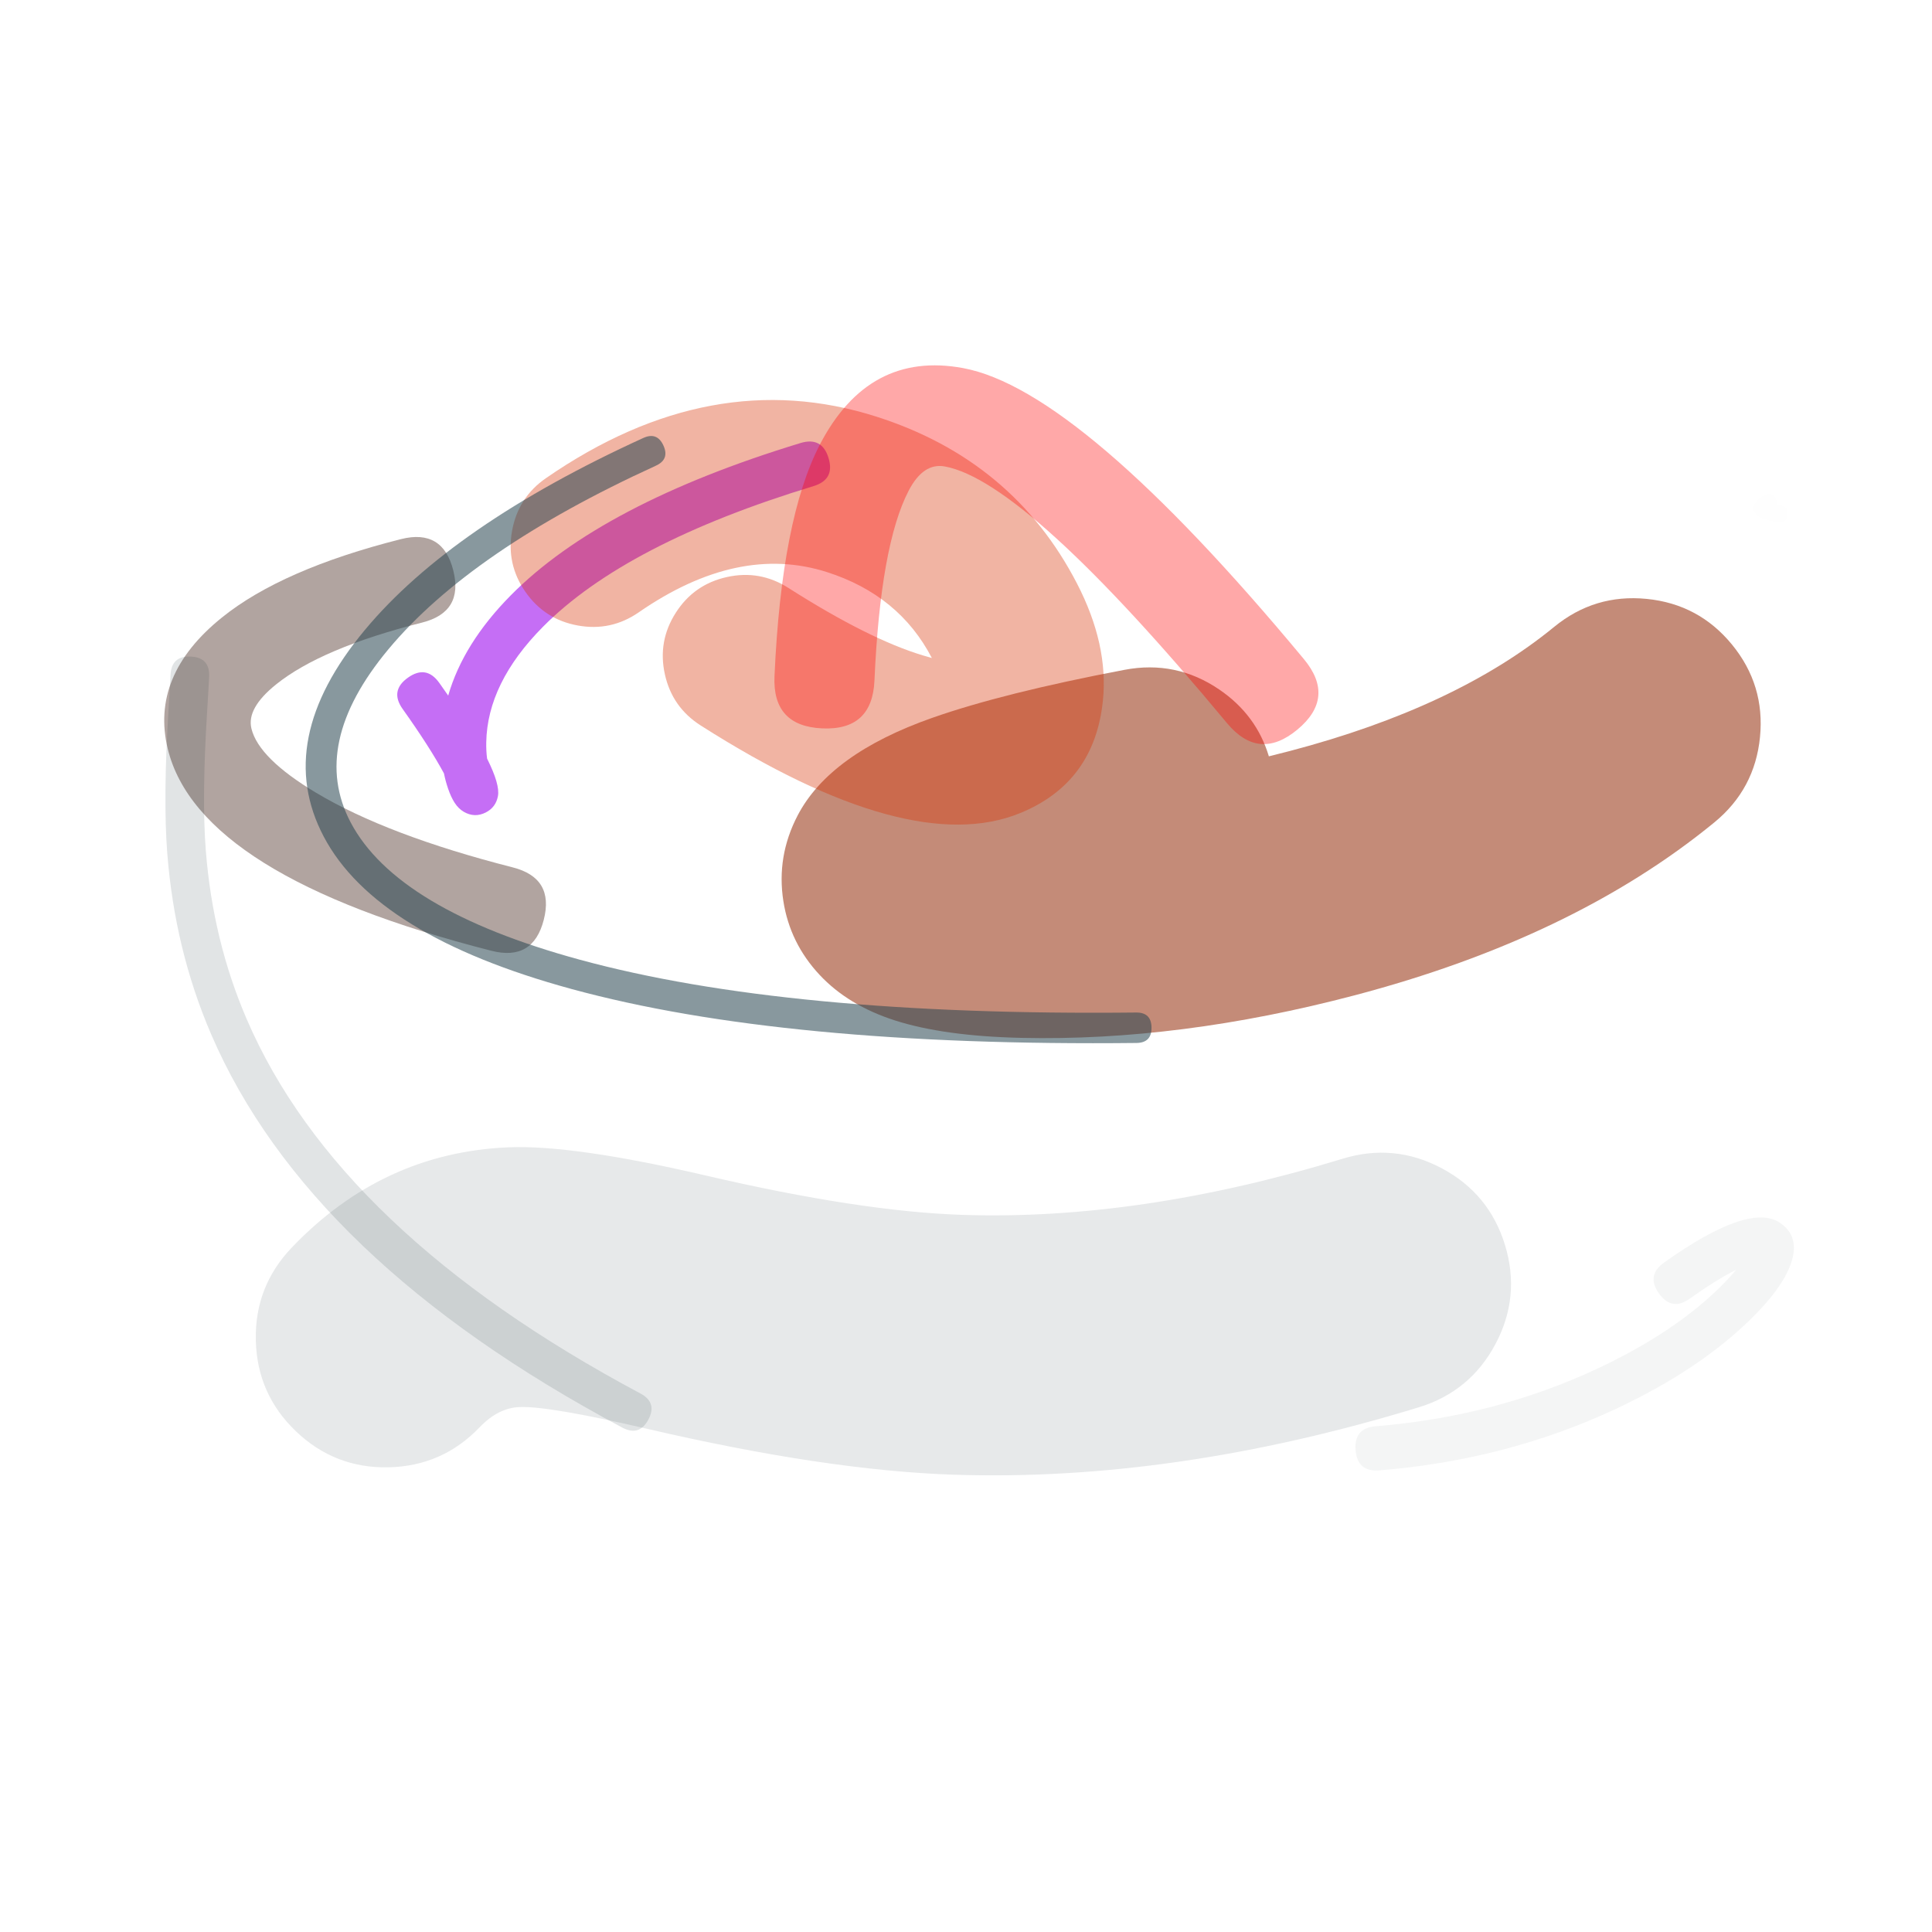 <svg xmlns="http://www.w3.org/2000/svg" width="384" height="384" viewBox="0 0 384 384">
  <defs/>
  <path fill="rgb(55.294%, 58.431%, 58.824%)" opacity="0.097" d="M273.46,283.476 Q297.133,281.534 317.329,272.102 Q333.254,264.665 342.666,255.04 Q344.048,253.627 345.069,252.381 Q341.216,254.302 335.86,258.111 Q332.273,260.662 329.721,257.075 Q327.17,253.487 330.757,250.936 Q347.641,238.929 353.76,243.025 Q358.392,246.126 355.339,252.652 Q353.526,256.527 348.961,261.196 Q338.429,271.965 321.054,280.079 Q299.427,290.179 274.18,292.25 Q269.793,292.61 269.433,288.223 Q269.073,283.836 273.46,283.476 Z"/>
  <path fill="rgb(47.451%, 68.235%, 58.039%)" opacity="0.005" d="M353.22,103.82 Q353.039,103.78 352.7,103.704 Q350,103.101 349.339,102.532 Q347.856,101.254 349.071,99.671 Q349.508,99.102 350.589,98.472 Q352.073,97.608 352.938,99.093 Q353.327,99.761 353.24,100.304 Q353.372,100.334 353.448,100.351 Q353.794,100.428 353.976,100.469 Q354.814,100.658 355.138,101.171 Q355.463,101.684 355.274,102.522 Q354.896,104.198 353.22,103.82 Z"/>
  <path fill="rgb(59.216%, 20%, 7.059%)" opacity="0.568" d="M252.197,150.327 Q254.309,149.811 256.441,149.249 Q289.419,140.562 308.897,124.602 Q316.945,118.008 327.298,119.036 Q337.652,120.064 344.246,128.112 Q350.84,136.16 349.812,146.513 Q348.784,156.867 340.736,163.461 Q312.795,186.354 269.239,197.828 Q234.444,206.995 203.033,206.287 Q187.587,205.938 177.859,202.813 Q168.569,199.828 162.893,193.753 Q157.003,187.447 155.698,179.092 Q154.307,170.187 158.542,162.067 Q164.923,149.834 185.301,142.674 Q199.427,137.711 223.507,133.133 Q233.729,131.189 242.33,137.042 Q249.722,142.072 252.197,150.327 Z"/>
  <path fill="rgb(32.549%, 21.176%, 17.647%)" opacity="0.45" d="M83.886,123.744 Q63.863,128.796 54.85,136.053 Q48.988,140.773 49.971,144.803 Q51.416,150.729 62.798,157.549 Q76.955,166.032 101.908,172.398 Q106.052,173.455 107.596,176.056 Q109.14,178.658 108.082,182.802 Q107.025,186.947 104.424,188.491 Q101.823,190.034 97.678,188.977 Q39.512,174.138 33.348,148.856 Q29.79,134.265 44.119,122.727 Q56.048,113.121 79.7,107.154 Q87.995,105.061 90.088,113.357 Q92.181,121.652 83.886,123.744 Z"/>
  <path fill="rgb(61.961%, 5.49%, 93.333%)" opacity="0.599" d="M161.704,96.614 Q124.335,107.985 107.886,124.61 Q96.857,135.757 96.646,147.548 Q96.615,149.265 96.814,150.782 Q99.401,155.944 98.969,158.234 Q98.546,160.473 96.542,161.488 Q94.325,162.61 92.16,161.339 Q91.131,160.735 90.376,159.579 Q89.642,158.456 89.042,156.698 Q88.552,155.264 88.241,153.72 Q85.404,148.473 80.033,140.924 Q77.44,137.281 81.084,134.689 Q84.727,132.097 87.319,135.74 Q88.237,137.03 89.083,138.252 Q92.074,127.877 101.529,118.32 Q119.568,100.088 159.101,88.058 Q163.378,86.757 164.68,91.034 Q165.331,93.173 164.587,94.568 Q163.843,95.963 161.704,96.614 Z"/>
  <path fill="rgb(33.725%, 39.608%, 42.353%)" opacity="0.138" d="M58,247.955 Q76.036,229.088 101.062,228.037 Q113.876,227.499 140.188,233.625 Q170.954,240.789 191.218,241.463 Q226.509,242.637 266.872,230.303 Q277.106,227.176 286.555,232.201 Q296.003,237.227 299.13,247.462 Q302.258,257.696 297.232,267.145 Q292.207,276.593 281.972,279.72 Q233.386,294.567 189.5,293.107 Q164.172,292.265 128.47,283.952 Q109.012,279.421 103.23,279.664 Q99.003,279.842 95.351,283.662 Q87.956,291.397 77.257,291.638 Q66.558,291.879 58.823,284.484 Q51.087,277.089 50.846,266.39 Q50.605,255.691 58,247.955 Z"/>
  <path fill="rgb(0%, 9.804%, 14.51%)" opacity="0.121" d="M123.674,283.739 Q61.292,250.469 41.969,205.572 Q34.76,188.824 33.251,169.655 Q32.388,158.692 33.522,140.641 Q33.802,136.176 33.895,134.156 Q34.071,130.321 37.906,130.497 Q39.824,130.585 40.739,131.587 Q41.654,132.59 41.566,134.508 Q41.47,136.593 41.186,141.123 Q40.085,158.631 40.906,169.052 Q42.316,186.955 49.022,202.536 Q67.281,244.96 127.287,276.964 Q130.675,278.771 128.868,282.158 Q127.965,283.852 126.666,284.248 Q125.368,284.643 123.674,283.739 Z"/>
  <path fill="rgb(85.098%, 19.216%, 0%)" opacity="0.36" d="M108.514,95.037 Q141.363,72.321 174.227,82.822 Q201.411,91.507 214.064,115.984 Q220.346,128.137 219.213,139.239 Q217.547,155.549 202.776,161.602 Q180.752,170.627 139.265,144.192 Q133.602,140.583 132.149,134.027 Q130.696,127.471 134.304,121.808 Q137.913,116.145 144.469,114.692 Q151.025,113.239 156.688,116.847 Q172.642,127.013 183.452,130.275 Q184.396,130.56 185.217,130.788 Q178.718,118.295 164.359,113.707 Q146.687,108.061 126.955,121.705 Q121.432,125.525 114.826,124.32 Q108.219,123.115 104.4,117.592 Q100.581,112.069 101.786,105.462 Q102.991,98.856 108.514,95.037 Z"/>
  <path fill="rgb(15.686%, 27.451%, 31.373%)" opacity="0.554" d="M225.88,207.299 Q155.71,208.055 113.628,196.581 Q74.713,185.972 64.339,166.272 Q54.267,147.146 72.514,125.215 Q89.799,104.44 127.852,87.053 Q129.228,86.424 130.23,86.798 Q131.233,87.171 131.861,88.547 Q133.119,91.299 130.367,92.557 Q93.569,109.37 77.166,129.085 Q61.507,147.906 69.693,163.452 Q78.842,180.826 115.219,190.743 Q156.488,201.994 225.815,201.248 Q228.841,201.215 228.873,204.241 Q228.889,205.754 228.141,206.518 Q227.393,207.283 225.88,207.299 Z"/>
  <path fill="rgb(100%, 0%, 0%)" opacity="0.341" d="M243.867,143.717 Q203.99,95.713 187.802,92.715 Q183.516,91.921 180.604,97.529 Q175.004,108.311 173.804,135.282 Q173.583,140.248 170.99,142.621 Q168.396,144.994 163.429,144.773 Q153.496,144.331 153.938,134.398 Q155.333,103.041 162.956,88.363 Q172.656,69.686 191.423,73.161 Q214.688,77.469 259.164,131.01 Q265.518,138.658 257.869,145.012 Q250.221,151.365 243.867,143.717 Z"/>
</svg>

